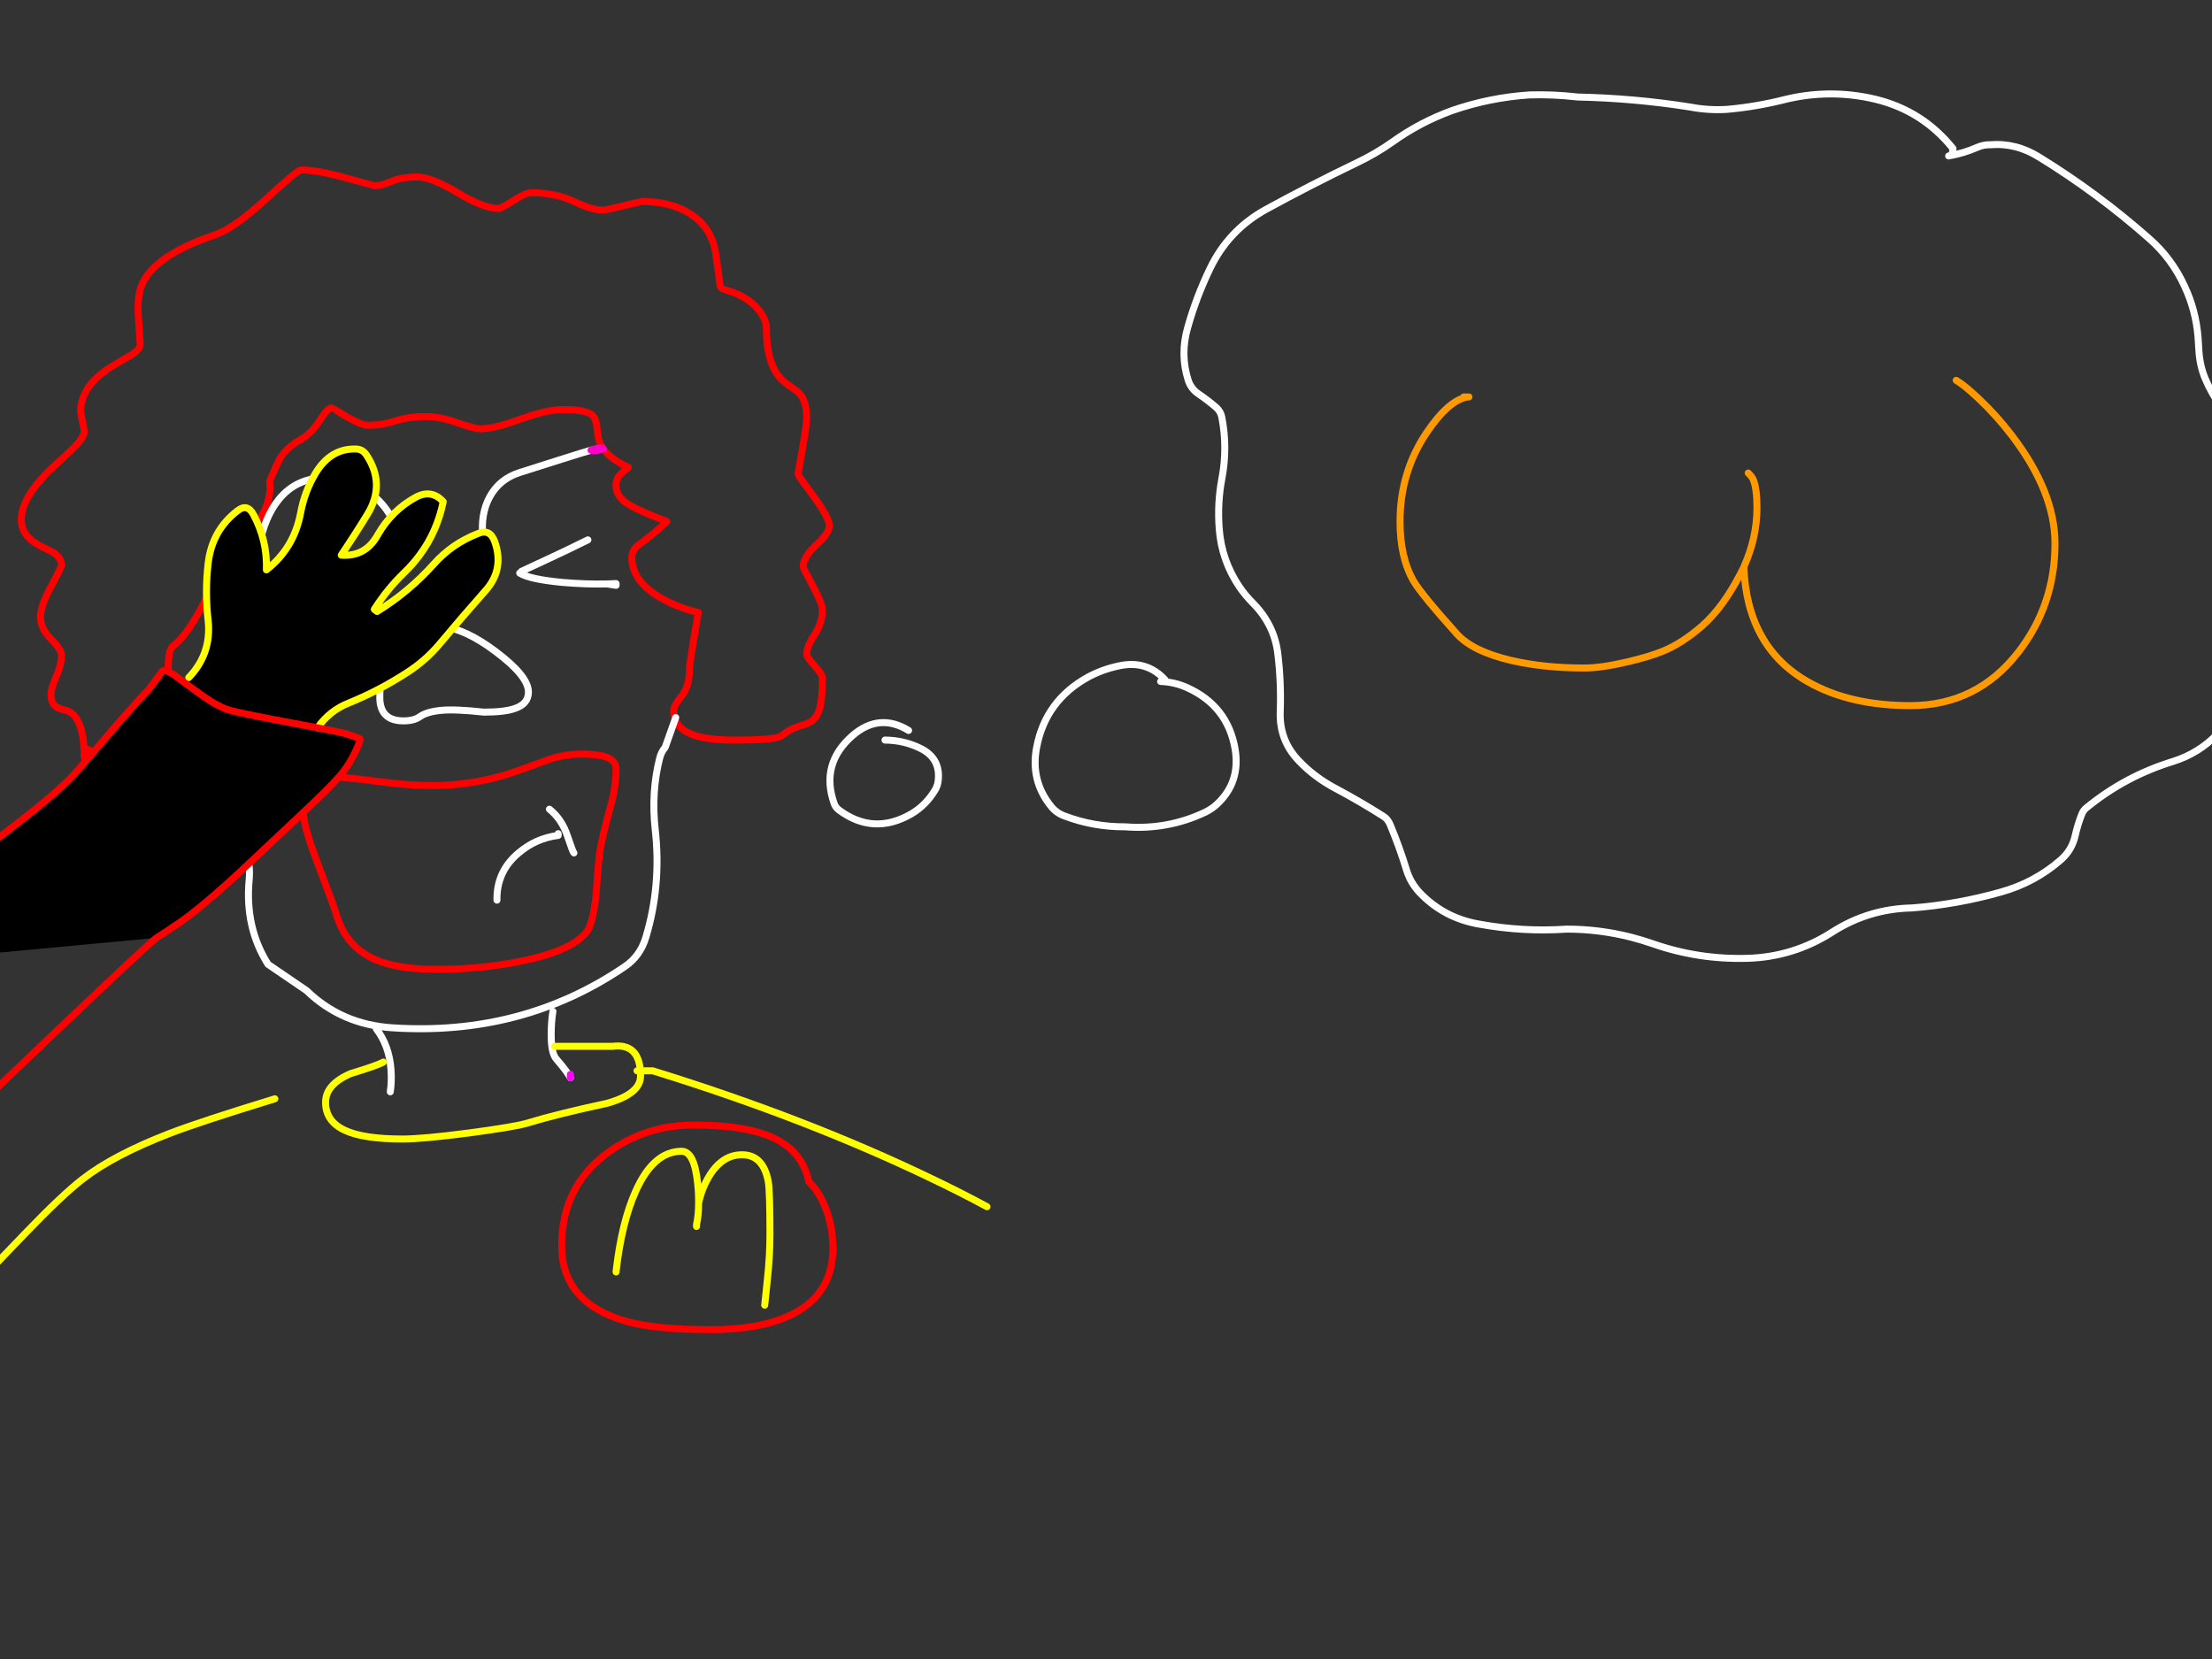 <?xml version="1.0" encoding="utf-8"?>
<svg id="EdithAnim08" image-rendering="inherit" baseProfile="basic" version="1.1" x="0px" y="0px" width="800" height="600" xmlns="http://www.w3.org/2000/svg" xmlns:xlink="http://www.w3.org/1999/xlink">
  <rect width="100%" height="100%" fill="#333333" stroke="none"/>
  <g id="Ronaldf145r1" overflow="visible">
    <g id="Ronaldf27r1">
      <g id="RonaldFacef1r1">
        <path id="Layer4_0_1_STROKES" stroke="#F00" stroke-width="2.53" stroke-linejoin="round" stroke-linecap="round" fill="none" d="M244.185,260.081 Q245.576,263.939 250.7,265.774 255.823,267.671 265.816,267.671 279.795,267.671 282.324,266.28 283.147,265.837 284.855,264.509 287.005,263.181 291.116,261.979 294.785,260.903 296.176,257.109 297.441,253.503 297.441,245.217 297.441,243.953 294.595,240.79 291.749,237.564 291.749,236.679 291.749,233.832 294.595,229.532 297.441,225.23 297.441,220.55 297.441,218.4 293.963,211.885 290.484,205.433 290.484,205.054 290.484,201.448 295.227,197.084 299.971,192.72 299.971,190.19 299.971,187.344 294.279,179.564 288.586,171.847 288.586,171.531 291.749,154.264 291.749,151.291 291.749,145.599 289.472,142.689 288.65,141.677 284.475,138.768 277.201,133.645 277.201,119.034 277.201,115.428 274.165,111.823 270.813,107.839 265.184,105.751 262.527,104.866 261.768,104.676 260.756,104.296 260.44,103.474 259.997,99.363 258.859,91.836 257.467,82.285 249.561,77.289 242.604,72.861 232.294,72.861 231.914,72.861 225.4,74.443 218.885,76.024 218.063,76.024 214.267,76.024 207.563,72.861 200.795,69.699 192.067,69.699 190.169,69.699 185.679,72.545 181.188,75.391 180.366,75.391 174.926,75.391 165.502,69.699 156.014,64.006 150.954,64.006 145.262,64.006 141.593,65.588 137.988,67.169 135.458,67.169 135.332,67.169 125.022,64.322 114.775,61.476 108.893,61.476 107.565,61.476 96.559,71.66 84.731,82.539 77.901,84.879 55.067,92.595 51.082,103.601 49.628,107.522 50.007,113.784 50.197,117.263 50.703,124.726 50.703,126.307 47.351,128.458 42.67,131.115 39.951,132.822 29.198,139.653 29.198,148.761 29.198,149.584 29.831,152.43 30.463,155.276 30.463,156.035 30.463,158.059 26.921,161.664 24.771,163.878 19.078,169.001 7.693,179.754 7.693,187.976 7.693,194.048 14.967,197.653 19.078,199.614 19.964,200.31 22.24,202.018 22.24,204.421 22.24,205.054 18.446,212.138 14.65,219.158 14.65,223.08 14.65,227.381 18.446,231.113 22.24,234.844 22.24,236.995 22.24,240.284 20.343,244.711 18.446,249.076 18.446,250.91 18.446,254.452 20.343,255.654 21.481,256.349 24.454,257.109 30.463,259.575 30.463,273.996 M31.096,270.834 Q38.116,273.617 39.065,273.933 41.342,274.629 44.378,274.629 56.459,274.629 58.799,266.47 59.621,263.623 59.938,257.425 60.38,249.455 60.823,246.166 60.76,242.308 60.886,239.651 61.076,234.718 62.721,233.516 66.579,230.67 71.196,222.7 75.117,216.059 76.003,212.644 77.901,205.307 79.798,201.765 83.403,194.934 90.551,190.506 94.978,187.723 96.686,182.031 98.014,177.856 97.508,174.061 100.291,167.357 101.556,165.333 104.086,161.538 108.893,158.881 112.625,156.794 115.851,151.734 118.57,147.496 119.962,147.496 120.088,147.496 125.275,150.659 130.841,153.821 132.928,153.821 138.178,153.821 142.985,152.24 147.792,150.659 154.117,150.659 159.05,150.659 165.375,152.873 171.637,155.086 173.724,155.086 178.784,155.086 188.209,151.608 197.633,148.129 203.768,148.129 211.548,148.129 214.015,149.963 215.596,151.165 215.912,154.77 216.228,159.134 217.556,161.474 217.746,161.791 217.936,162.044 218.063,162.234 218.189,162.36 220.846,166.029 227.234,169.001 224.261,171.468 223.565,172.543 222.806,173.618 222.806,175.642 222.806,180.007 228.246,182.979 231.598,184.877 241.149,188.609 237.417,192.341 231.218,196.895 228.499,198.855 228.499,201.575 228.499,210.746 240.39,217.008 246.335,220.107 252.534,221.499 L250.953,230.86 Q249.371,240.41 249.371,241.739 249.371,248.253 246.525,251.732 243.679,255.211 243.679,256.919 243.679,258.626 244.185,260.081 M117.748,282.219 Q111.36,283.231 110.095,285.508 109.526,286.456 109.526,292.339 109.526,298.158 114.522,311.251 121.1,328.771 121.543,330.352 124.895,342.306 135.711,347.05 143.807,350.592 158.228,350.592 172.965,350.592 187.26,347.872 206.171,344.204 211.991,337.309 214.457,334.4 215.596,323.458 216.418,311.124 217.114,306.886 218.063,301.7 220.909,291.263 222.806,284.369 222.806,278.107 222.806,274.566 217.746,273.364 215.09,272.731 209.777,272.731 204.78,272.731 199.024,274.502 198.392,274.692 188.209,278.424 172.649,284.116 156.331,284.116 147.665,284.116 135.901,282.535 124.199,280.954 119.646,280.954 M280.048,411.691 Q270.054,406.885 250.953,406.885 233.369,406.885 219.644,417.004 203.135,429.212 203.135,450.527 203.135,470.957 225.969,477.725 236.721,480.887 256.961,480.887 276.695,480.887 287.954,474.562 301.236,467.098 301.236,451.476 301.236,441.609 297.062,433.576 294.975,429.528 292.508,427.441 290.357,416.688 280.048,411.691Z" test="RonaldFace"/>
        <path id="Layer4_0_2_STROKES" stroke="#FFF" stroke-width="2.53" stroke-linejoin="round" stroke-linecap="round" fill="none" d="M244.185,260.081 L244.374,259.512 M213.761,162.803 Q210.283,163.815 202.503,166.282 188.904,170.646 187.955,170.899 180.618,173.239 177.076,179.754 173.724,186.015 174.673,194.301 M160.189,226.685 Q155.951,228.772 152.789,232.947 150.005,236.552 145.578,237.311 140.834,238.07 138.937,242.055 137.356,245.407 137.356,252.175 137.356,260.714 145.894,260.714 149.753,260.714 151.84,259.196 154.307,257.425 159.493,256.919 164.49,256.413 174.989,257.551 182.39,257.551 186.058,256.286 191.118,254.642 191.118,250.277 191.118,244.522 179.29,235.667 168.474,227.508 160.189,226.685Z M60.254,270.265 Q81.253,285.318 88.969,308.151 90.614,312.958 90.108,318.271 88.526,335.412 96.939,348.758 L110.854,358.245 Q123.504,370.516 141.846,371.718 188.904,374.817 225.969,349.58 231.535,345.785 233.559,339.081 239.251,320.232 236.974,300.055 235.456,286.393 238.619,274.059 239.188,271.909 240.58,270.265 L244.185,260.081 M144.945,194.301 Q142.289,187.47 139,183.296 135.711,179.121 131.03,176.591 125.464,173.492 124.389,173.176 123.124,172.796 117.748,172.796 107.122,172.796 100.734,180.766 95.737,186.964 93.713,197.464 M136.091,372.097 Q140.708,378.042 141.403,386.708 141.72,391.135 141.151,394.867 M199.973,365.772 Q199.341,369.567 199.341,374.311 199.341,380.889 201.175,382.976 205.159,387.593 206.298,389.807" test="RonaldFace"/>
        <path id="Layer4_0_3_STROKES" stroke="#F0C" stroke-width="2.53" stroke-linejoin="round" stroke-linecap="round" fill="none" d="M213.761,162.803 Q216.165,162.044 216.418,162.044 L217.936,162.044 M218.189,162.36 Q217.683,162.486 216.987,162.676 214.584,163.309 213.761,162.803" test="RonaldFace"/>
        <path id="Layer4_0_4_STROKES" stroke="#F0F" stroke-width="2.53" stroke-linejoin="round" stroke-linecap="round" fill="none" d="M206.298,389.807 L206.298,388.542" test="RonaldFace"/>
        <path id="Layer4_0_5_STROKES" stroke="#FF0" stroke-width="2.53" stroke-linejoin="round" stroke-linecap="round" fill="none" d="M356.96,436.422 Q347.852,431.489 337.289,426.429 291.749,404.481 236.089,387.277 L231.598,387.277 Q231.661,388.162 231.661,389.174 231.661,395.626 219.517,399.041 201.744,402.837 190.485,406.252 185.932,407.58 169.74,409.731 152.852,411.944 145.578,411.944 131.473,411.944 124.706,408.782 117.748,405.556 117.748,398.662 117.748,392.21 126.793,388.289 136.786,385.253 138.621,384.114 M99.406,397.397 Q72.777,405.556 61.519,409.857 41.026,417.763 29.831,426.492 22.494,432.184 9.401,445.783 2.949,452.488 -3.06,458.75 M200.605,378.422 L221.541,378.422 Q230.839,377.22 231.598,387.277 L230.396,387.277 M222.806,460.015 Q222.87,459.698 222.87,459.382 224.894,441.988 229.89,430.856 236.342,416.372 246.525,416.372 251.079,416.372 252.281,427.694 252.724,431.679 252.66,435.157 253.736,430.034 256.265,425.733 261.009,417.637 268.346,417.637 276,417.637 277.834,427.188 278.466,430.603 278.466,446.416 278.466,454.069 277.518,462.924 277.011,467.921 276.758,470.198 276.569,471.969 276.569,472.032 M252.66,435.157 Q252.66,439.521 251.901,442.937 L251.901,443.569" test="RonaldFace"/>
        <path id="Layer3_0_1_STROKES" stroke="#FFF" stroke-width="2.53" stroke-linejoin="round" stroke-linecap="round" fill="none" d="M212.623,195.25 Q205.223,198.919 196.368,203.03 189.094,206.382 188.588,206.635 188.588,207.267 187.955,207.267 191.434,209.481 203.199,210.62 211.927,211.379 219.58,211.189 221.225,211.126 222.806,211.062 L222.806,211.695 219.58,211.189 M179.733,325.545 Q179.543,315.172 187.576,308.468 193.838,303.155 201.871,302.143 L201.871,301.51 M198.708,292.655 Q203.199,296.26 205.223,302.332 207.183,308.215 207.563,308.468 M99.406,209.797 Q108.324,212.328 117.938,214.541 127.678,216.755 129.766,216.755 L130.398,216.755 Q125.085,219.222 116.104,225.547 106.806,231.998 105.73,232.568" test="RonaldFace"/>
      </g>
      <g id="Ronald-Thought-Bubblef6r1">
        <path id="Layer2_0_1_STROKES" stroke="#FFF" stroke-width="2.53" stroke-linejoin="round" stroke-linecap="round" fill="none" d="M706.021,55.767 L706.337,53.743 Q695.268,39.955 678.064,35.844 661.366,31.922 644.605,36.223 634.612,38.69 624.365,39.575 617.661,39.955 611.146,38.69 591.096,35.527 570.539,35.085 561.874,34.073 553.209,34.326 538.725,35.274 525.063,40.018 513.614,44.193 503.684,51.277 497.549,55.641 490.591,58.93 474.02,66.899 457.828,75.754 444.292,83.218 437.588,97.196 432.591,107.569 429.492,118.638 426.772,128.315 429.745,137.55 430.757,140.649 433.477,142.483 436.766,144.697 439.928,147.417 441.509,148.871 441.889,150.895 444.039,162.027 441.889,173.223 440.244,182.014 440.94,191.122 441.762,202.697 448.34,212.374 450.491,215.474 453.211,218.193 460.864,225.973 462.129,236.346 463.394,246.782 463.014,257.408 462.635,267.465 469.339,274.739 475.222,281.064 483.191,285.238 491.983,289.919 500.332,295.232 501.976,296.244 502.799,298.331 506.214,306.49 508.744,314.839 510.136,319.267 513.425,322.809 522.28,332.107 535.183,334.257 550.869,337.103 566.681,336.028 578.382,336.028 589.831,338.938 593.815,339.95 597.8,341.341 614.308,347.097 632.018,346.591 648.716,346.085 662.758,337.04 675.851,328.691 691.473,328.375 707.792,327.11 723.668,322.619 735.875,319.204 745.236,311.044 749.284,307.566 750.486,302.379 751.371,298.331 752.952,294.346 753.458,293.081 754.534,292.196 768.575,280.684 785.969,275.371 795.33,272.399 801.971,265.441 814.748,252.285 814.305,233.69 814.115,226.542 810.067,220.154 808.17,217.245 807.031,213.956 806.462,212.185 806.082,210.414 814.242,193.652 819.175,175.436 819.808,173.096 819.555,170.756 818.479,161.332 811.079,155.196 802.098,147.859 797.48,136.791 795.583,132.173 795.267,126.924 795.14,124.457 794.95,121.99 794.191,112.313 790.08,103.521 785.463,93.464 777.304,86.317 758.708,69.872 737.519,56.843 729.17,51.593 719.809,52.352 717.406,52.289 715.066,53.301 710.195,55.451 704.756,56.4 M421.333,245.834 Q414.691,238.623 404.635,240.837 398.626,242.102 393.503,244.885 378.133,253.36 374.907,270.311 372.63,282.266 380.03,291.5 382.054,294.093 385.154,295.169 395.59,299.09 406.912,299.027 422.281,300.229 435.943,293.714 438.157,292.639 439.991,290.994 448.72,282.961 446.696,270.944 444.039,255.321 429.302,248.68 424.811,246.656 419.751,246.466 M328.608,264.176 Q318.045,257.725 308.431,265.947 296.54,276.257 301.727,290.741 302.233,292.069 303.498,293.018 315.895,302.189 329.494,294.41 334.933,291.247 338.285,285.555 339.108,284.1 339.297,282.455 340.309,274.359 332.972,270.691 326.964,267.718 320.069,267.655" test="Ronald Thought Bubble"/>
        <path id="Layer2_0_2_STROKES" stroke="#F90" stroke-width="2.53" stroke-linejoin="round" stroke-linecap="round" fill="none" d="M531.261,143.558 L530.692,143.558 Q523.798,144.823 515.891,156.588 506.341,170.819 506.341,188.656 506.341,201.622 511.211,210.097 514.12,215.031 526.897,229.262 532.589,235.587 546.631,238.876 558.395,241.596 572.943,241.596 579.205,241.596 588.819,239.319 596.535,237.485 601.216,235.587 608.3,232.741 615.763,226.226 623.163,219.648 629.362,207.694 630.058,206.366 630.69,205.101 630.753,204.848 630.817,204.721 635.434,194.348 635.434,183.596 635.434,176.575 634.042,173.349 633.663,172.464 632.271,171.072 M630.69,205.101 Q631.829,234.196 654.093,246.719 669.083,255.195 690.904,255.195 714.939,255.195 729.929,235.903 743.212,218.826 743.212,196.562 743.212,177.903 727.589,157.473 722.086,150.263 715.572,144.128 710.322,139.194 707.476,137.55 M530.692,143.558 L529.364,143.558" test="Ronald Thought Bubble"/>
      </g>
      <g id="Ronald-Han">
        <path fill="#000" stroke="none" d="M42.584,261.756 Q31.642,274.596 26.899,279.972 19.688,288.005 -5.359,306.601 -37.49,330.572 -40.146,332.723 -51.405,342.021 -53.492,345.183 L-53.113,349.484 56.626,339.174 Q65.418,333.545 69.339,330.446 77.245,324.247 87.429,314.76 100.079,302.869 107.858,295.532 118.927,285.222 122.975,280.542 126.201,276.81 128.478,271.94 130.502,267.765 130.186,267.259 130.059,267.006 125.505,265.488 123.671,264.919 114.816,263.211 110.705,262.389 105.012,261.377 86.923,257.961 83.128,256.886 78.574,255.558 72.312,250.941 70.156,249.425 66.936,247.082 66.904,247.037 66.809,246.956 65.031,245.649 62.888,244.046 59.472,241.769 58.587,242.908 57.828,243.92 53.906,249.233 50.491,252.712 42.584,261.756 M132.526,164.541 L128.668,162.391 Q119.686,162.138 114.247,170.929 110.135,177.697 108.681,185.73 106.277,198.317 96.347,206.096 96.726,195.47 91.603,185.983 89.389,181.998 85.911,184.718 76.676,191.802 75.285,203.693 74.083,214.066 75.285,224.439 76.55,236.456 68.264,245.058 L66.936,247.082 Q70.156,249.425 72.312,250.941 78.574,255.558 83.128,256.886 86.923,257.961 105.012,261.377 110.705,262.389 114.816,263.211 119.244,256.949 126.201,254.23 137.206,249.739 147.137,243.287 154.031,238.86 159.028,232.851 167.124,223.174 175.409,213.813 182.557,205.97 178.888,195.787 177.117,190.98 172.626,193.067 163.455,196.672 156.941,203.946 147.896,214.066 136.384,221.15 L135.372,220.391 Q139.99,213.117 146.188,207.108 149.371,204.053 151.88,200.594 158.13,192.155 160.293,181.429 156.245,177.001 150.805,179.595 141.76,184.402 136.574,193.51 132.21,201.416 123.418,200.783 128.351,193.446 132.905,185.983 139.547,175.104 132.526,164.541Z" test="Ronald Han" stroke-width="1.265"/>
        <path id="Layer1_0_1_STROKES" stroke="#FF0" stroke-width="2.53" stroke-linejoin="round" stroke-linecap="round" fill="none" d="M128.668,162.391 Q119.686,162.138 114.247,170.929 110.135,177.697 108.681,185.73 106.277,198.317 96.347,206.096 96.726,195.47 91.603,185.983 89.389,181.998 85.911,184.718 76.676,191.802 75.285,203.693 74.083,214.066 75.285,224.439 76.55,236.456 68.264,245.058 M114.816,263.211 Q119.244,256.949 126.201,254.23 137.206,249.739 147.137,243.287 154.031,238.86 159.028,232.851 167.124,223.174 175.409,213.813 182.557,205.97 178.888,195.787 177.117,190.98 172.626,193.067 163.455,196.672 156.941,203.946 147.896,214.066 136.384,221.15 L135.372,220.391 Q139.99,213.117 146.188,207.108 149.371,204.053 151.88,200.625 158.13,192.155 160.293,181.429 156.245,177.001 150.805,179.595 141.76,184.402 136.574,193.51 132.21,201.416 123.418,200.783 128.351,193.446 132.905,185.983 139.547,175.104 132.526,164.541 131.071,162.391 128.668,162.391" test="Ronald Han"/>
        <path id="Layer1_0_2_STROKES" stroke="#F00" stroke-width="2.53" stroke-linejoin="round" stroke-linecap="round" fill="none" d="M66.967,247.082 Q70.156,249.425 72.312,250.941 78.574,255.558 83.128,256.886 86.923,257.961 105.012,261.377 110.705,262.389 114.816,263.211 M-53.492,345.183 Q-51.405,342.021 -40.146,332.723 -37.49,330.572 -5.359,306.601 19.688,288.005 26.899,279.972 31.642,274.596 42.584,261.756 50.491,252.712 53.906,249.233 57.828,243.92 58.587,242.908 59.472,241.769 62.888,244.046 65.031,245.649 66.841,246.987 66.904,247.037 66.967,247.082 M56.626,339.174 Q65.418,333.545 69.339,330.446 77.245,324.247 87.429,314.76 100.079,302.869 107.858,295.532 118.927,285.222 122.975,280.542 126.201,276.81 128.478,271.94 130.502,267.765 130.186,267.259 130.059,267.006 125.505,265.488 123.671,264.919 114.816,263.211 M-53.492,345.183 Q-54.371,346.575 -54.789,349.674 L-53.081,349.516 M-55.2,355.05 Q-55.12,351.908 -54.789,349.674 M56.626,339.174 Q53.527,341.198 -6.055,398.187" test="Ronald Han"/>
      </g>
    </g>
  </g>
</svg>